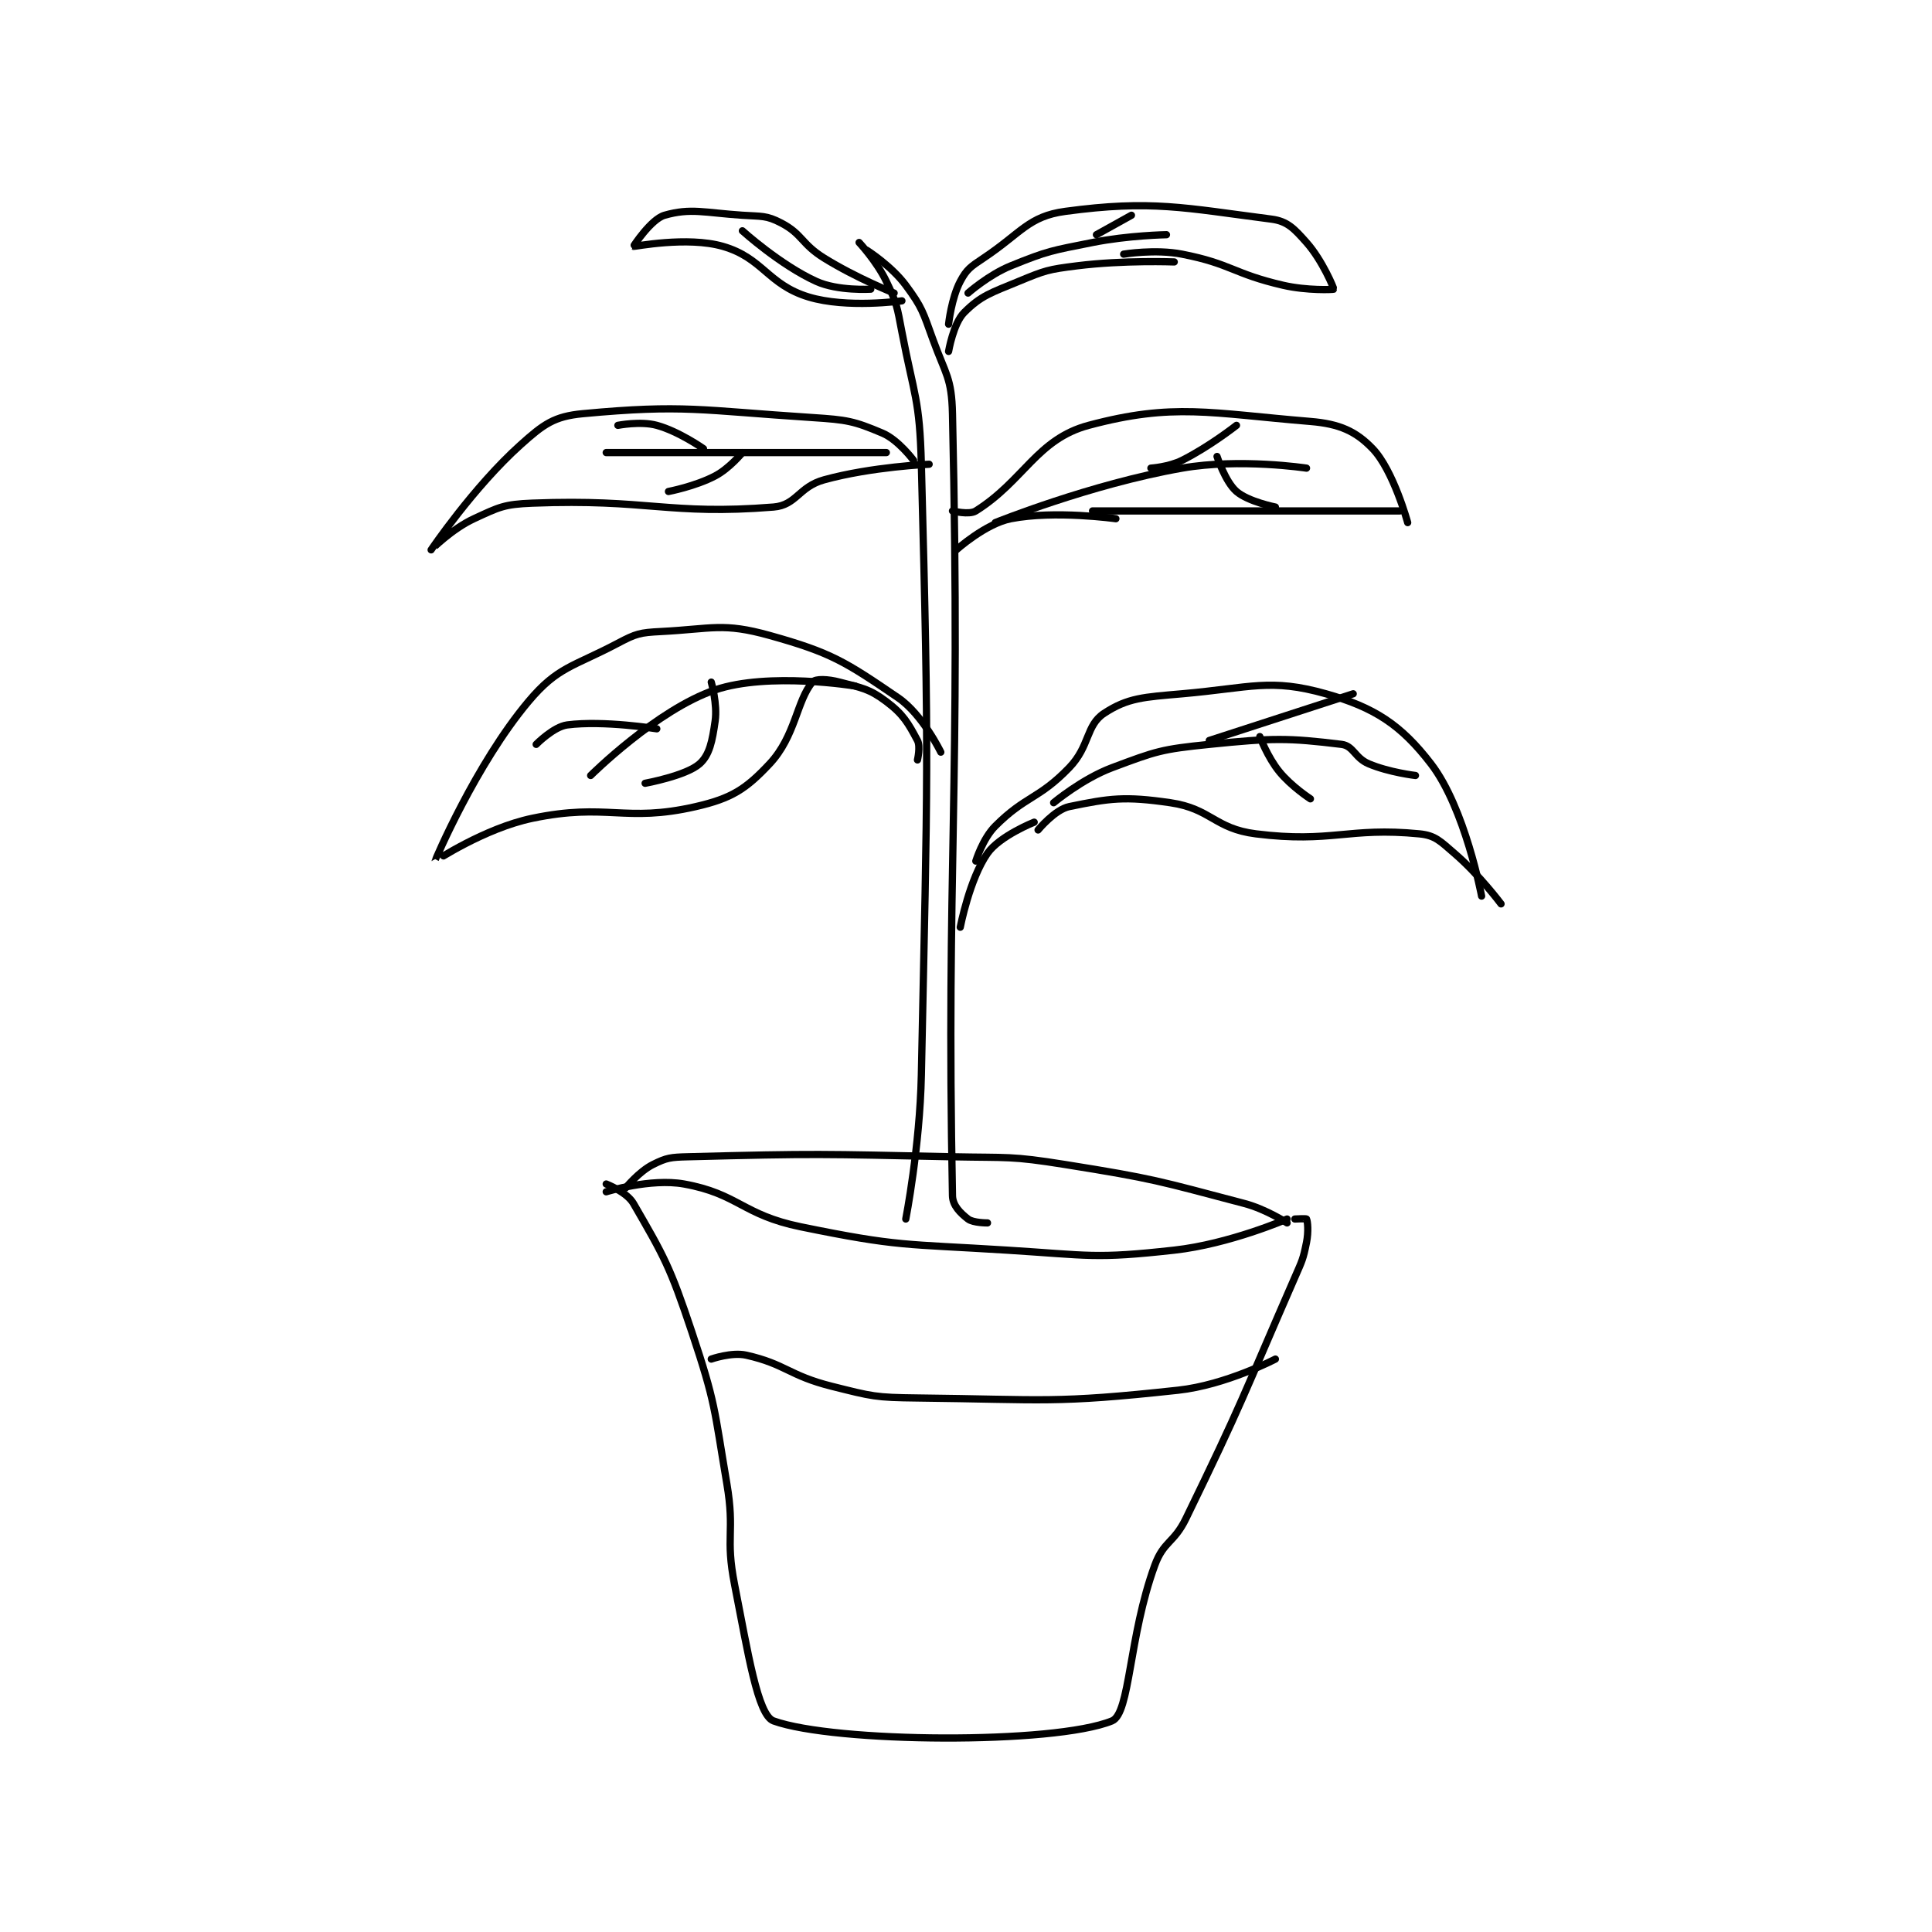 <?xml version="1.0" encoding="utf-8"?>
<!DOCTYPE svg PUBLIC "-//W3C//DTD SVG 1.1//EN" "http://www.w3.org/Graphics/SVG/1.1/DTD/svg11.dtd">
<svg viewBox="0 0 800 800" preserveAspectRatio="xMinYMin meet" xmlns="http://www.w3.org/2000/svg" version="1.1">
<g fill="none" stroke="black" stroke-linecap="round" stroke-linejoin="round" stroke-width="1.863">
<g transform="translate(178.526,87.52) scale(1.611) translate(-139,-22)">
<path id="0" d="M184 274 C184 274 195.416 270.455 204 272 C217.977 274.516 218.959 279.919 234 283 C259.29 288.18 260.585 287.349 287 289 C308.281 290.33 309.52 291.276 330 289 C344.235 287.418 359 281 359 281 "/>
<path id="1" d="M189 273 C189 273 192.457 268.772 196 267 C199.543 265.228 200.584 265.115 205 265 C238.173 264.138 239.095 264.301 273 265 C287.48 265.299 287.856 264.737 302 267 C324.962 270.674 325.768 271.149 348 277 C353.63 278.482 359 282 359 282 "/>
<path id="2" d="M184 272 C184 272 189.292 274.049 191 277 C198.866 290.586 200.413 293.239 206 310 C212.175 328.526 211.704 329.523 215 349 C217.142 361.659 214.551 362.551 217 375 C220.43 392.437 222.933 408.533 227 410 C242.635 415.642 299.079 416.09 314 410 C318.687 408.087 318.26 388.446 325 370 C327.285 363.747 329.916 364.34 333 358 C347.676 327.833 347.462 327.007 361 296 C362.88 291.693 363.124 291.382 364 287 C364.548 284.262 364.3 281.6 364 281 C363.925 280.85 361 281 361 281 "/>
<path id="3" d="M211 317 C211 317 216.247 315.153 220 316 C230.182 318.299 230.96 321.24 242 324 C252.465 326.616 253.134 326.878 264 327 C297.029 327.371 299.063 328.471 331 325 C343.291 323.664 356 317 356 317 "/>
<path id="4" d="M249 30 C249 30 253.526 34.828 256 40 C258.764 45.779 258.743 46.437 260 53 C263.191 69.665 264.558 70.127 265 87 C267.032 164.614 266.608 165.987 265 244 C264.62 262.426 261 281 261 281 "/>
<path id="5" d="M251 32 C251 32 257.349 36.06 261 41 C265.271 46.778 265.399 47.848 268 55 C271.272 63.999 272.79 64.76 273 74 C275.208 171.168 271.371 190.702 273 275 C273.049 277.549 275.033 279.47 277 281 C278.311 282.02 282 282 282 282 "/>
<path id="6" d="M275 206 C275 206 277.398 193.54 282 187 C285.163 182.505 294 179 294 179 "/>
<path id="7" d="M279 189 C279 189 280.765 183.235 284 180 C291.857 172.143 295.115 173.166 303 165 C308.365 159.443 307.251 154.112 312 151 C318.083 147.015 322.159 146.863 332 146 C349.815 144.437 354.615 141.954 369 146 C381.466 149.506 388.283 153.967 396 164 C404.759 175.386 409 198 409 198 "/>
<path id="8" d="M295 181 C295 181 299.322 175.757 303 175 C313.438 172.851 317.262 172.288 329 174 C339.518 175.534 340.348 180.668 351 182 C370.451 184.431 374.735 180.209 393 182 C397.127 182.405 398.361 183.88 402 187 C408.34 192.434 414 200 414 200 "/>
<path id="9" d="M264 163 C264 163 264.823 159.543 264 158 C261.652 153.597 260.369 151.276 256 148 C251.561 144.671 249.757 144.515 244 143 C240.974 142.204 237.794 142.073 237 143 C232.972 147.7 232.651 156.906 226 164 C219.88 170.528 216.216 172.885 207 175 C188.721 179.195 184.248 173.978 165 178 C152.673 180.576 140.001 189.046 140 189 C139.994 188.819 150.491 164.096 164 148 C171.579 138.97 175.491 139.093 187 133 C191.682 130.521 192.686 130.273 198 130 C211.314 129.317 213.974 127.648 226 131 C241.931 135.44 245.489 137.788 259 147 C265.322 151.31 270 161 270 161 "/>
<path id="10" d="M274 109 C274 109 281.46 102.276 288 101 C299.348 98.786 315 101 315 101 "/>
<path id="11" d="M273 99 C273 99 277.265 100.091 279 99 C291.387 91.214 294.71 80.554 308 77 C329.818 71.165 339.246 73.883 365 76 C372.5 76.616 376.697 78.525 381 83 C386.316 88.528 390 102 390 102 "/>
<path id="12" d="M309 99 L388 99 "/>
<path id="13" d="M263 86 C263 86 259.097 80.733 255 79 C247.64 75.886 245.908 75.578 237 75 C208.185 73.129 203.985 71.575 178 74 C170.613 74.689 167.919 76.688 162 82 C149.939 92.824 139.002 108.997 139 109 C138.999 109.001 144.343 103.611 150 101 C156.486 98.006 157.719 97.284 165 97 C194.768 95.84 200.028 100.158 227 98 C232.907 97.528 233.469 92.796 240 91 C252.296 87.619 267 87 267 87 "/>
<path id="14" d="M272 58 C272 58 273.218 50.782 276 48 C280.372 43.628 282.854 42.957 290 40 C296.876 37.155 297.553 36.931 305 36 C317.071 34.491 330 35 330 35 "/>
<path id="15" d="M272 51 C272 51 272.729 44.29 275 40 C276.656 36.873 277.659 36.227 281 34 C290.688 27.541 292.507 23.283 302 22 C324.128 19.01 332.531 21.101 355 24 C359.124 24.532 360.868 26.477 364 30 C368.076 34.586 371.08 41.853 371 42 C370.94 42.109 364.128 42.414 358 41 C345.103 38.024 344.695 35.477 332 33 C325.091 31.652 317 33 317 33 "/>
<path id="16" d="M258 43 C258 43 248.305 39.155 240 34 C234.159 30.375 234.466 27.863 229 25 C225.157 22.987 223.947 23.33 219 23 C209.237 22.349 205.736 21.076 199 23 C195.536 23.99 190.969 30.983 191 31 C191.192 31.102 204.811 28.345 214 31 C224.29 33.973 225.489 40.801 236 44 C245.842 46.995 260 45 260 45 "/>
<path id="17" d="M299 174 C299 174 306.312 167.883 314 165 C325.401 160.725 326.673 160.254 339 159 C355.365 157.336 359.224 157.32 373 159 C376.083 159.376 376.397 162.483 380 164 C385.248 166.21 392 167 392 167 "/>
<path id="18" d="M352 157 C352 157 353.989 162.294 357 166 C360.112 169.83 365 173 365 173 "/>
<path id="19" d="M339 158 L376 146 "/>
<path id="20" d="M284 102 C284 102 308.494 92.114 332 88 C346.91 85.391 364 88 364 88 "/>
<path id="21" d="M324 88 C324 88 328.587 87.706 332 86 C339.015 82.493 346 77 346 77 "/>
<path id="22" d="M341 85 C341 85 343.119 91.504 346 94 C349.031 96.626 356 98 356 98 "/>
<path id="23" d="M248 144 C248 144 225.791 140.335 212 145 C197.031 150.063 180 167 180 167 "/>
<path id="24" d="M211 143 C211 143 212.624 148.636 212 153 C211.268 158.123 210.581 161.706 208 164 C204.545 167.071 194 169 194 169 "/>
<path id="25" d="M197 155 C197 155 183.357 152.793 174 154 C170.463 154.456 166 159 166 159 "/>
<path id="26" d="M256 84 L184 84 "/>
<path id="27" d="M219 84 C219 84 215.689 88.059 212 90 C206.878 92.696 200 94 200 94 "/>
<path id="28" d="M209 83 C209 83 202.694 78.553 197 77 C192.825 75.861 187 77 187 77 "/>
<path id="29" d="M277 43 C277 43 282.302 38.315 288 36 C297.647 32.081 298.486 32.103 309 30 C318.188 28.163 328 28 328 28 "/>
<path id="30" d="M310 28 L319 23 "/>
<path id="31" d="M252 42 C252 42 243.557 42.526 238 40 C228.715 35.78 219 27 219 27 "/>
</g>
</g>
</svg>
